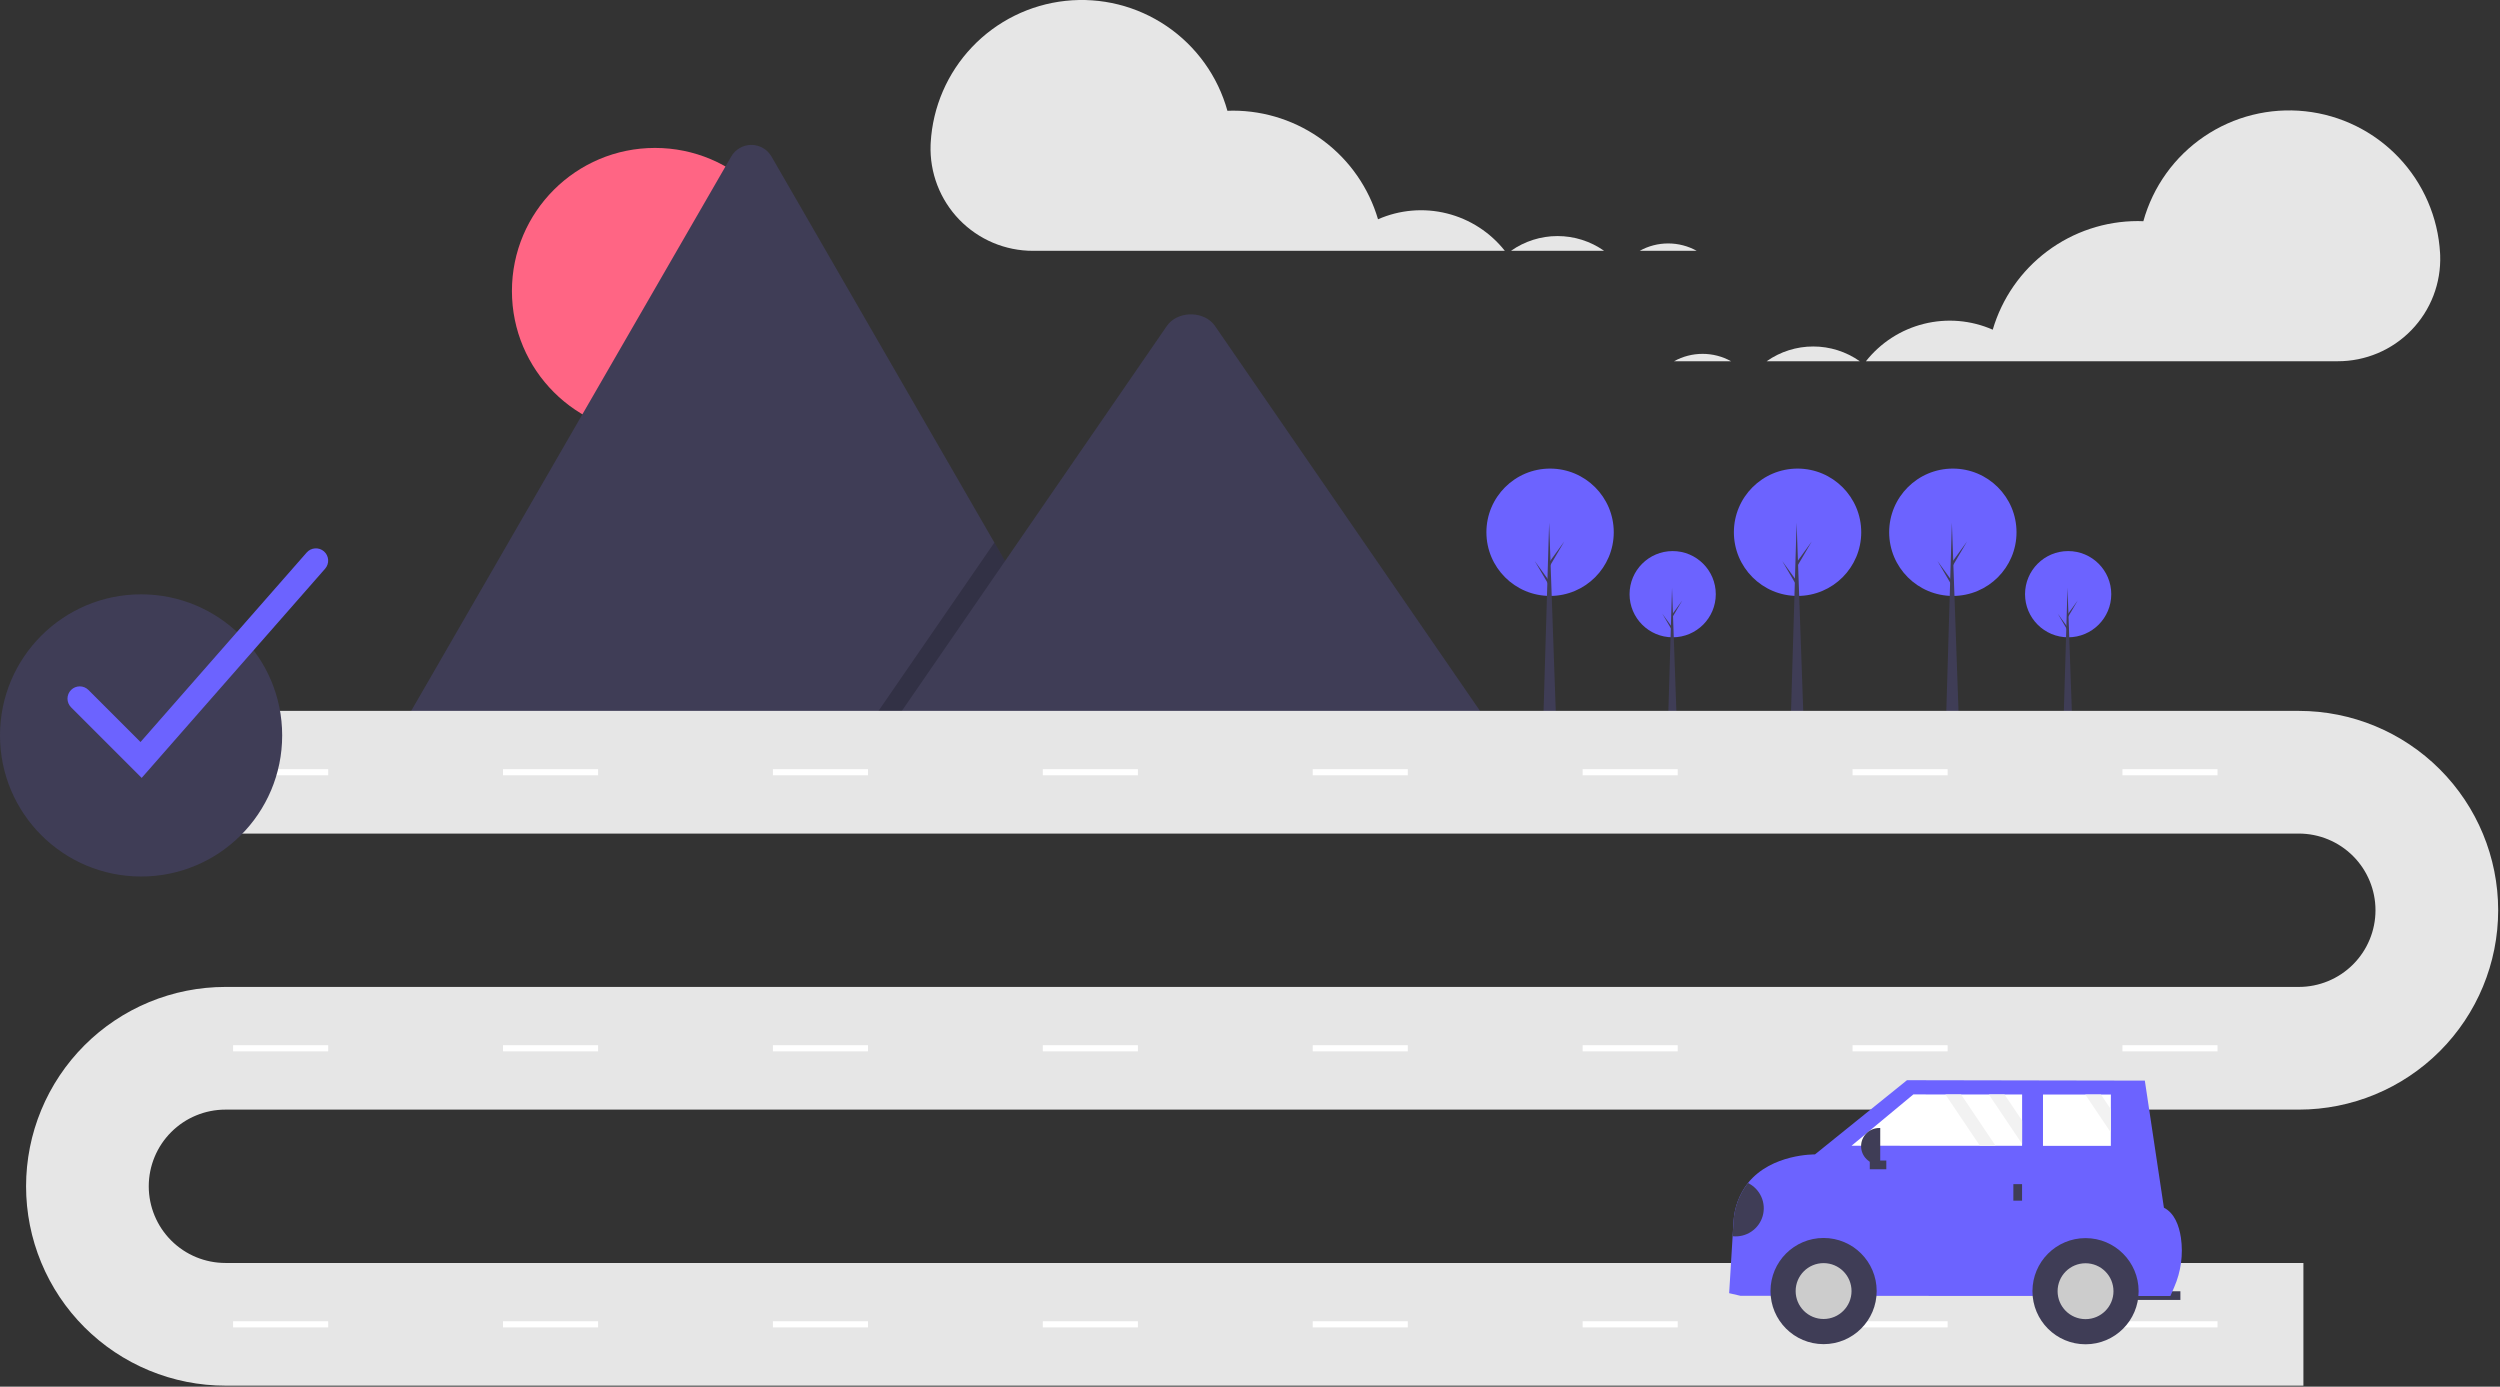 <svg viewBox="0 0 887 492" fill="none"
    xmlns="http://www.w3.org/2000/svg">
    <rect x="0" y="0" width="887" height="492" fill="#333333" stroke="none"/>
    <g clip-path="url(#clip0)">
        <path d="M232.396 154.009C260.431 154.009 283.159 131.282 283.159 103.247C283.159 75.211 260.431 52.484 232.396 52.484C204.36 52.484 181.633 75.211 181.633 103.247C181.633 131.282 204.36 154.009 232.396 154.009Z" fill="#FF6584"/>
        <path d="M391.582 259.678H142.556C142.244 259.682 141.932 259.658 141.625 259.605L259.403 55.596C260.122 54.325 261.165 53.269 262.426 52.533C263.687 51.798 265.121 51.41 266.58 51.41C268.04 51.41 269.474 51.798 270.735 52.533C271.996 53.269 273.039 54.325 273.758 55.596L352.802 192.502L356.589 199.052L391.582 259.678Z" fill="#3F3D56"/>
        <path opacity="0.2" d="M391.582 259.678H306.558L348.296 199.052L351.3 194.685L352.802 192.502L356.589 199.052L391.582 259.678Z" fill="black"/>
        <path d="M530.238 259.678H314.851L356.589 199.052L359.592 194.685L413.98 115.678C417.546 110.5 426.124 110.177 430.316 114.701C430.598 115.01 430.859 115.336 431.099 115.678L530.238 259.678Z" fill="#3F3D56"/>
        <path d="M593.463 226.116C601.911 226.116 608.76 219.268 608.76 210.82C608.76 202.372 601.911 195.523 593.463 195.523C585.015 195.523 578.167 202.372 578.167 210.82C578.167 219.268 585.015 226.116 593.463 226.116Z" fill="#6C63FF"/>
        <path d="M594.938 256.894H591.805L593.233 208.516L594.938 256.894Z" fill="#3F3D56"/>
        <path d="M593.509 217.685L596.873 213.031L593.463 218.837L593.095 218.192L593.509 217.685Z" fill="#3F3D56"/>
        <path d="M593.141 222.384L589.777 217.731L593.187 223.536L593.555 222.891L593.141 222.384Z" fill="#3F3D56"/>
        <path d="M733.78 226.116C742.228 226.116 749.077 219.268 749.077 210.82C749.077 202.372 742.228 195.523 733.78 195.523C725.332 195.523 718.484 202.372 718.484 210.82C718.484 219.268 725.332 226.116 733.78 226.116Z" fill="#6C63FF"/>
        <path d="M735.254 256.894H732.121L733.55 208.516L735.254 256.894Z" fill="#3F3D56"/>
        <path d="M733.826 217.685L737.19 213.031L733.78 218.837L733.411 218.192L733.826 217.685Z" fill="#3F3D56"/>
        <path d="M733.458 222.384L730.094 217.731L733.504 223.536L733.872 222.891L733.458 222.384Z" fill="#3F3D56"/>
        <path d="M637.775 211.438C650.252 211.438 660.366 201.324 660.366 188.847C660.366 176.37 650.252 166.255 637.775 166.255C625.298 166.255 615.183 176.37 615.183 188.847C615.183 201.324 625.298 211.438 637.775 211.438Z" fill="#6C63FF"/>
        <path d="M639.952 256.894H635.325L637.434 185.444L639.952 256.894Z" fill="#3F3D56"/>
        <path d="M637.843 198.985L642.81 192.113L637.775 200.687L637.23 199.734L637.843 198.985Z" fill="#3F3D56"/>
        <path d="M637.298 205.926L632.331 199.054L637.366 207.627L637.911 206.675L637.298 205.926Z" fill="#3F3D56"/>
        <path d="M692.868 211.438C705.345 211.438 715.46 201.324 715.46 188.847C715.46 176.37 705.345 166.255 692.868 166.255C680.391 166.255 670.277 176.37 670.277 188.847C670.277 201.324 680.391 211.438 692.868 211.438Z" fill="#6C63FF"/>
        <path d="M695.046 256.894H690.419L692.528 185.444L695.046 256.894Z" fill="#3F3D56"/>
        <path d="M692.936 198.985L697.904 192.113L692.868 200.687L692.324 199.734L692.936 198.985Z" fill="#3F3D56"/>
        <path d="M692.392 205.926L687.424 199.054L692.46 207.627L693.004 206.675L692.392 205.926Z" fill="#3F3D56"/>
        <path d="M549.969 211.438C562.446 211.438 572.561 201.324 572.561 188.847C572.561 176.37 562.446 166.255 549.969 166.255C537.492 166.255 527.377 176.37 527.377 188.847C527.377 201.324 537.492 211.438 549.969 211.438Z" fill="#6C63FF"/>
        <path d="M552.146 256.894H547.519L549.629 185.444L552.146 256.894Z" fill="#3F3D56"/>
        <path d="M550.037 198.985L555.004 192.113L549.969 200.687L549.425 199.734L550.037 198.985Z" fill="#3F3D56"/>
        <path d="M549.493 205.926L544.525 199.054L549.561 207.627L550.105 206.675L549.493 205.926Z" fill="#3F3D56"/>
        <path d="M817.25 491.631H79.984C70.695 491.631 61.497 489.801 52.915 486.247C44.333 482.692 36.536 477.482 29.967 470.914C23.399 464.345 18.189 456.548 14.634 447.966C11.079 439.384 9.25 430.186 9.25 420.897C9.25 411.608 11.079 402.41 14.634 393.828C18.189 385.246 23.399 377.449 29.967 370.88C36.536 364.312 44.333 359.102 52.915 355.547C61.497 351.993 70.695 350.163 79.984 350.163H815.617C822.833 350.163 829.752 347.297 834.854 342.195C839.956 337.093 842.823 330.173 842.823 322.958C842.823 315.742 839.956 308.823 834.854 303.721C829.752 298.619 822.833 295.752 815.617 295.752H55.499V252.224H815.617C834.377 252.224 852.369 259.676 865.634 272.941C878.899 286.206 886.351 304.198 886.351 322.958C886.351 341.717 878.899 359.709 865.634 372.974C852.369 386.239 834.377 393.692 815.617 393.692H79.984C72.769 393.692 65.849 396.558 60.747 401.66C55.645 406.762 52.778 413.682 52.778 420.897C52.778 428.112 55.645 435.032 60.747 440.134C65.849 445.236 72.769 448.102 79.984 448.102H817.25V491.631Z" fill="#E6E6E6"/>
        <path d="M116.439 272.9H82.704V275.076H116.439V272.9Z" fill="white"/>
        <path d="M212.202 272.9H178.467V275.076H212.202V272.9Z" fill="white"/>
        <path d="M307.965 272.9H274.23V275.076H307.965V272.9Z" fill="white"/>
        <path d="M403.728 272.9H369.993V275.076H403.728V272.9Z" fill="white"/>
        <path d="M499.491 272.9H465.756V275.076H499.491V272.9Z" fill="white"/>
        <path d="M595.254 272.9H561.519V275.076H595.254V272.9Z" fill="white"/>
        <path d="M691.017 272.9H657.282V275.076H691.017V272.9Z" fill="white"/>
        <path d="M786.78 272.9H753.045V275.076H786.78V272.9Z" fill="white"/>
        <path d="M116.439 370.839H82.704V373.016H116.439V370.839Z" fill="white"/>
        <path d="M212.202 370.839H178.467V373.016H212.202V370.839Z" fill="white"/>
        <path d="M307.965 370.839H274.23V373.016H307.965V370.839Z" fill="white"/>
        <path d="M403.728 370.839H369.993V373.016H403.728V370.839Z" fill="white"/>
        <path d="M499.491 370.839H465.756V373.016H499.491V370.839Z" fill="white"/>
        <path d="M595.254 370.839H561.519V373.016H595.254V370.839Z" fill="white"/>
        <path d="M691.017 370.839H657.282V373.016H691.017V370.839Z" fill="white"/>
        <path d="M786.78 370.839H753.045V373.016H786.78V370.839Z" fill="white"/>
        <path d="M116.439 468.779H82.704V470.955H116.439V468.779Z" fill="white"/>
        <path d="M212.202 468.779H178.467V470.955H212.202V468.779Z" fill="white"/>
        <path d="M307.965 468.779H274.23V470.955H307.965V468.779Z" fill="white"/>
        <path d="M403.728 468.779H369.993V470.955H403.728V468.779Z" fill="white"/>
        <path d="M499.491 468.779H465.756V470.955H499.491V468.779Z" fill="white"/>
        <path d="M595.254 468.779H561.519V470.955H595.254V468.779Z" fill="white"/>
        <path d="M691.017 468.779H657.282V470.955H691.017V468.779Z" fill="white"/>
        <path d="M786.78 468.779H753.045V470.955H786.78V468.779Z" fill="white"/>
        <path d="M591.868 86.374C595.412 86.371 598.898 87.272 601.997 88.991H581.765C584.854 87.272 588.332 86.371 591.868 86.374Z" fill="#E6E6E6"/>
        <path d="M552.607 83.757C558.527 83.75 564.303 85.579 569.141 88.992H536.095C540.926 85.583 546.694 83.754 552.607 83.757Z" fill="#E6E6E6"/>
        <path d="M330.212 50.623C330.93 37.927 336.133 25.899 344.895 16.683C353.656 7.467 365.406 1.662 378.049 0.304C390.693 -1.055 403.408 2.121 413.927 9.265C424.447 16.409 432.087 27.057 435.486 39.31C436.136 39.287 436.785 39.261 437.441 39.261C449.033 39.263 460.313 43.019 469.594 49.965C478.874 56.912 485.655 66.677 488.923 77.799C496.605 74.424 505.189 73.692 513.331 75.717C521.473 77.743 528.714 82.411 533.919 88.992H366.547C361.664 89.005 356.829 88.034 352.33 86.135C347.832 84.236 343.763 81.449 340.367 77.941C336.971 74.432 334.318 70.275 332.566 65.717C330.815 61.159 330.001 56.294 330.174 51.414C330.184 51.151 330.197 50.887 330.212 50.623Z" fill="#E6E6E6"/>
        <path d="M604.081 125.55C600.537 125.546 597.05 126.447 593.952 128.167H614.184C611.094 126.448 607.617 125.547 604.081 125.55Z" fill="#E6E6E6"/>
        <path d="M643.342 122.933C637.422 122.926 631.645 124.755 626.808 128.167H659.853C655.023 124.759 649.254 122.93 643.342 122.933Z" fill="#E6E6E6"/>
        <path d="M865.737 89.799C865.019 77.103 859.815 65.075 851.054 55.859C842.292 46.643 830.542 40.838 817.899 39.48C805.256 38.121 792.541 41.297 782.021 48.441C771.502 55.585 763.862 66.233 760.463 78.486C759.813 78.463 759.163 78.437 758.507 78.437C746.915 78.439 735.635 82.194 726.355 89.141C717.075 96.088 710.293 105.853 707.025 116.975C699.344 113.6 690.76 112.868 682.617 114.893C674.475 116.918 667.235 121.587 662.03 128.167H829.402C834.284 128.181 839.12 127.21 843.618 125.311C848.117 123.412 852.186 120.625 855.582 117.116C858.978 113.608 861.631 109.45 863.382 104.892C865.134 100.334 865.948 95.47 865.775 90.59C865.764 90.327 865.751 90.063 865.737 89.799Z" fill="#E6E6E6"/>
        <path d="M754.152 461.212L773.604 461.223L773.606 458.135L754.153 458.125L754.152 461.212Z" fill="#3F3D56"/>
        <path d="M613.507 458.821L617.521 459.75L770.054 459.831L771.426 456.636C773.818 451.154 774.639 445.115 773.797 439.194C773.14 434.78 771.494 430.395 767.755 428.49L760.986 383.405L676.597 383.254L643.948 409.588C643.948 409.588 628.546 409.312 620.179 419.728C617.161 423.601 615.379 428.294 615.065 433.194L614.735 438.613L613.507 458.821Z" fill="#6C63FF"/>
        <path d="M647.009 476.903C657.412 476.903 665.844 468.47 665.844 458.068C665.844 447.665 657.412 439.232 647.009 439.232C636.607 439.232 628.174 447.665 628.174 458.068C628.174 468.47 636.607 476.903 647.009 476.903Z" fill="#3F3D56"/>
        <path d="M647.009 467.981C652.484 467.981 656.923 463.542 656.923 458.068C656.923 452.593 652.484 448.154 647.009 448.154C641.534 448.154 637.096 452.593 637.096 458.068C637.096 463.542 641.534 467.981 647.009 467.981Z" fill="#CCCCCC"/>
        <path d="M739.95 476.952C750.352 476.952 758.785 468.52 758.785 458.117C758.785 447.715 750.352 439.282 739.95 439.282C729.547 439.282 721.115 447.715 721.115 458.117C721.115 468.52 729.547 476.952 739.95 476.952Z" fill="#3F3D56"/>
        <path d="M739.95 468.031C745.425 468.031 749.863 463.592 749.863 458.117C749.863 452.642 745.425 448.204 739.95 448.204C734.475 448.204 730.036 452.642 730.036 458.117C730.036 463.592 734.475 468.031 739.95 468.031Z" fill="#CCCCCC"/>
        <path d="M656.92 406.511L702.483 406.53H708.045L717.435 406.537V405.852L717.442 397.594L717.449 388.322H711.201L705.639 388.316L695.787 388.309H690.225L678.851 388.302L656.92 406.511Z" fill="white"/>
        <path d="M724.849 406.544L748.929 406.557L748.935 401.832V393.574L748.942 388.342H745.416L739.854 388.335L724.856 388.329L724.849 406.544Z" fill="white"/>
        <path d="M714.339 425.991L717.427 425.993L717.43 420.126L714.342 420.124L714.339 425.991Z" fill="#3F3D56"/>
        <path d="M669.264 414.851L669.266 411.764L663.399 411.761L663.397 414.848L669.264 414.851Z" fill="#3F3D56"/>
        <path d="M667.104 413.121L666.764 413.121C665.916 413.12 665.077 412.953 664.295 412.628C663.512 412.304 662.801 411.828 662.202 411.228C661.603 410.629 661.128 409.917 660.804 409.134C660.48 408.351 660.314 407.512 660.314 406.664C660.314 405.817 660.482 404.978 660.807 404.195C661.131 403.412 661.607 402.701 662.207 402.102C662.806 401.503 663.518 401.028 664.301 400.704C665.084 400.38 665.923 400.214 666.771 400.214L667.11 400.214L667.104 413.121Z" fill="#3F3D56"/>
        <path d="M614.735 438.613C617.07 438.867 619.419 438.289 621.37 436.98C623.32 435.672 624.747 433.717 625.397 431.46C626.048 429.203 625.881 426.789 624.927 424.643C623.972 422.497 622.291 420.757 620.179 419.729C617.161 423.602 615.379 428.294 615.065 433.194L614.735 438.613Z" fill="#3F3D56"/>
        <path d="M705.639 388.316L717.435 405.852L717.442 397.594L711.201 388.322L705.639 388.316Z" fill="#F2F2F2"/>
        <path d="M739.854 388.335L748.935 401.832V393.574L745.416 388.342L739.854 388.335Z" fill="#F2F2F2"/>
        <path d="M690.225 388.309L702.483 406.53H708.045L695.787 388.309H690.225Z" fill="#F2F2F2"/>
        <path d="M50.058 310.987C77.704 310.987 100.116 288.576 100.116 260.929C100.116 233.283 77.704 210.872 50.058 210.872C22.412 210.872 0 233.283 0 260.929C0 288.576 22.412 310.987 50.058 310.987Z" fill="#3F3D56"/>
        <path d="M50.266 276L25.215 250.949C24.401 250.133 23.943 249.026 23.944 247.872C23.945 246.718 24.403 245.612 25.219 244.796C26.035 243.981 27.141 243.522 28.295 243.521C29.448 243.521 30.555 243.978 31.372 244.793L49.85 263.271L108.814 196.032C109.575 195.165 110.649 194.637 111.8 194.562C112.951 194.488 114.085 194.873 114.952 195.633C115.819 196.394 116.349 197.467 116.425 198.618C116.502 199.769 116.118 200.903 115.359 201.771L50.266 276Z" fill="#6C63FF"/>
    </g>
    <defs>
        <clipPath id="clip0">
            <rect width="886.351" height="491.631" fill="white"/>
        </clipPath>
    </defs>
</svg>
